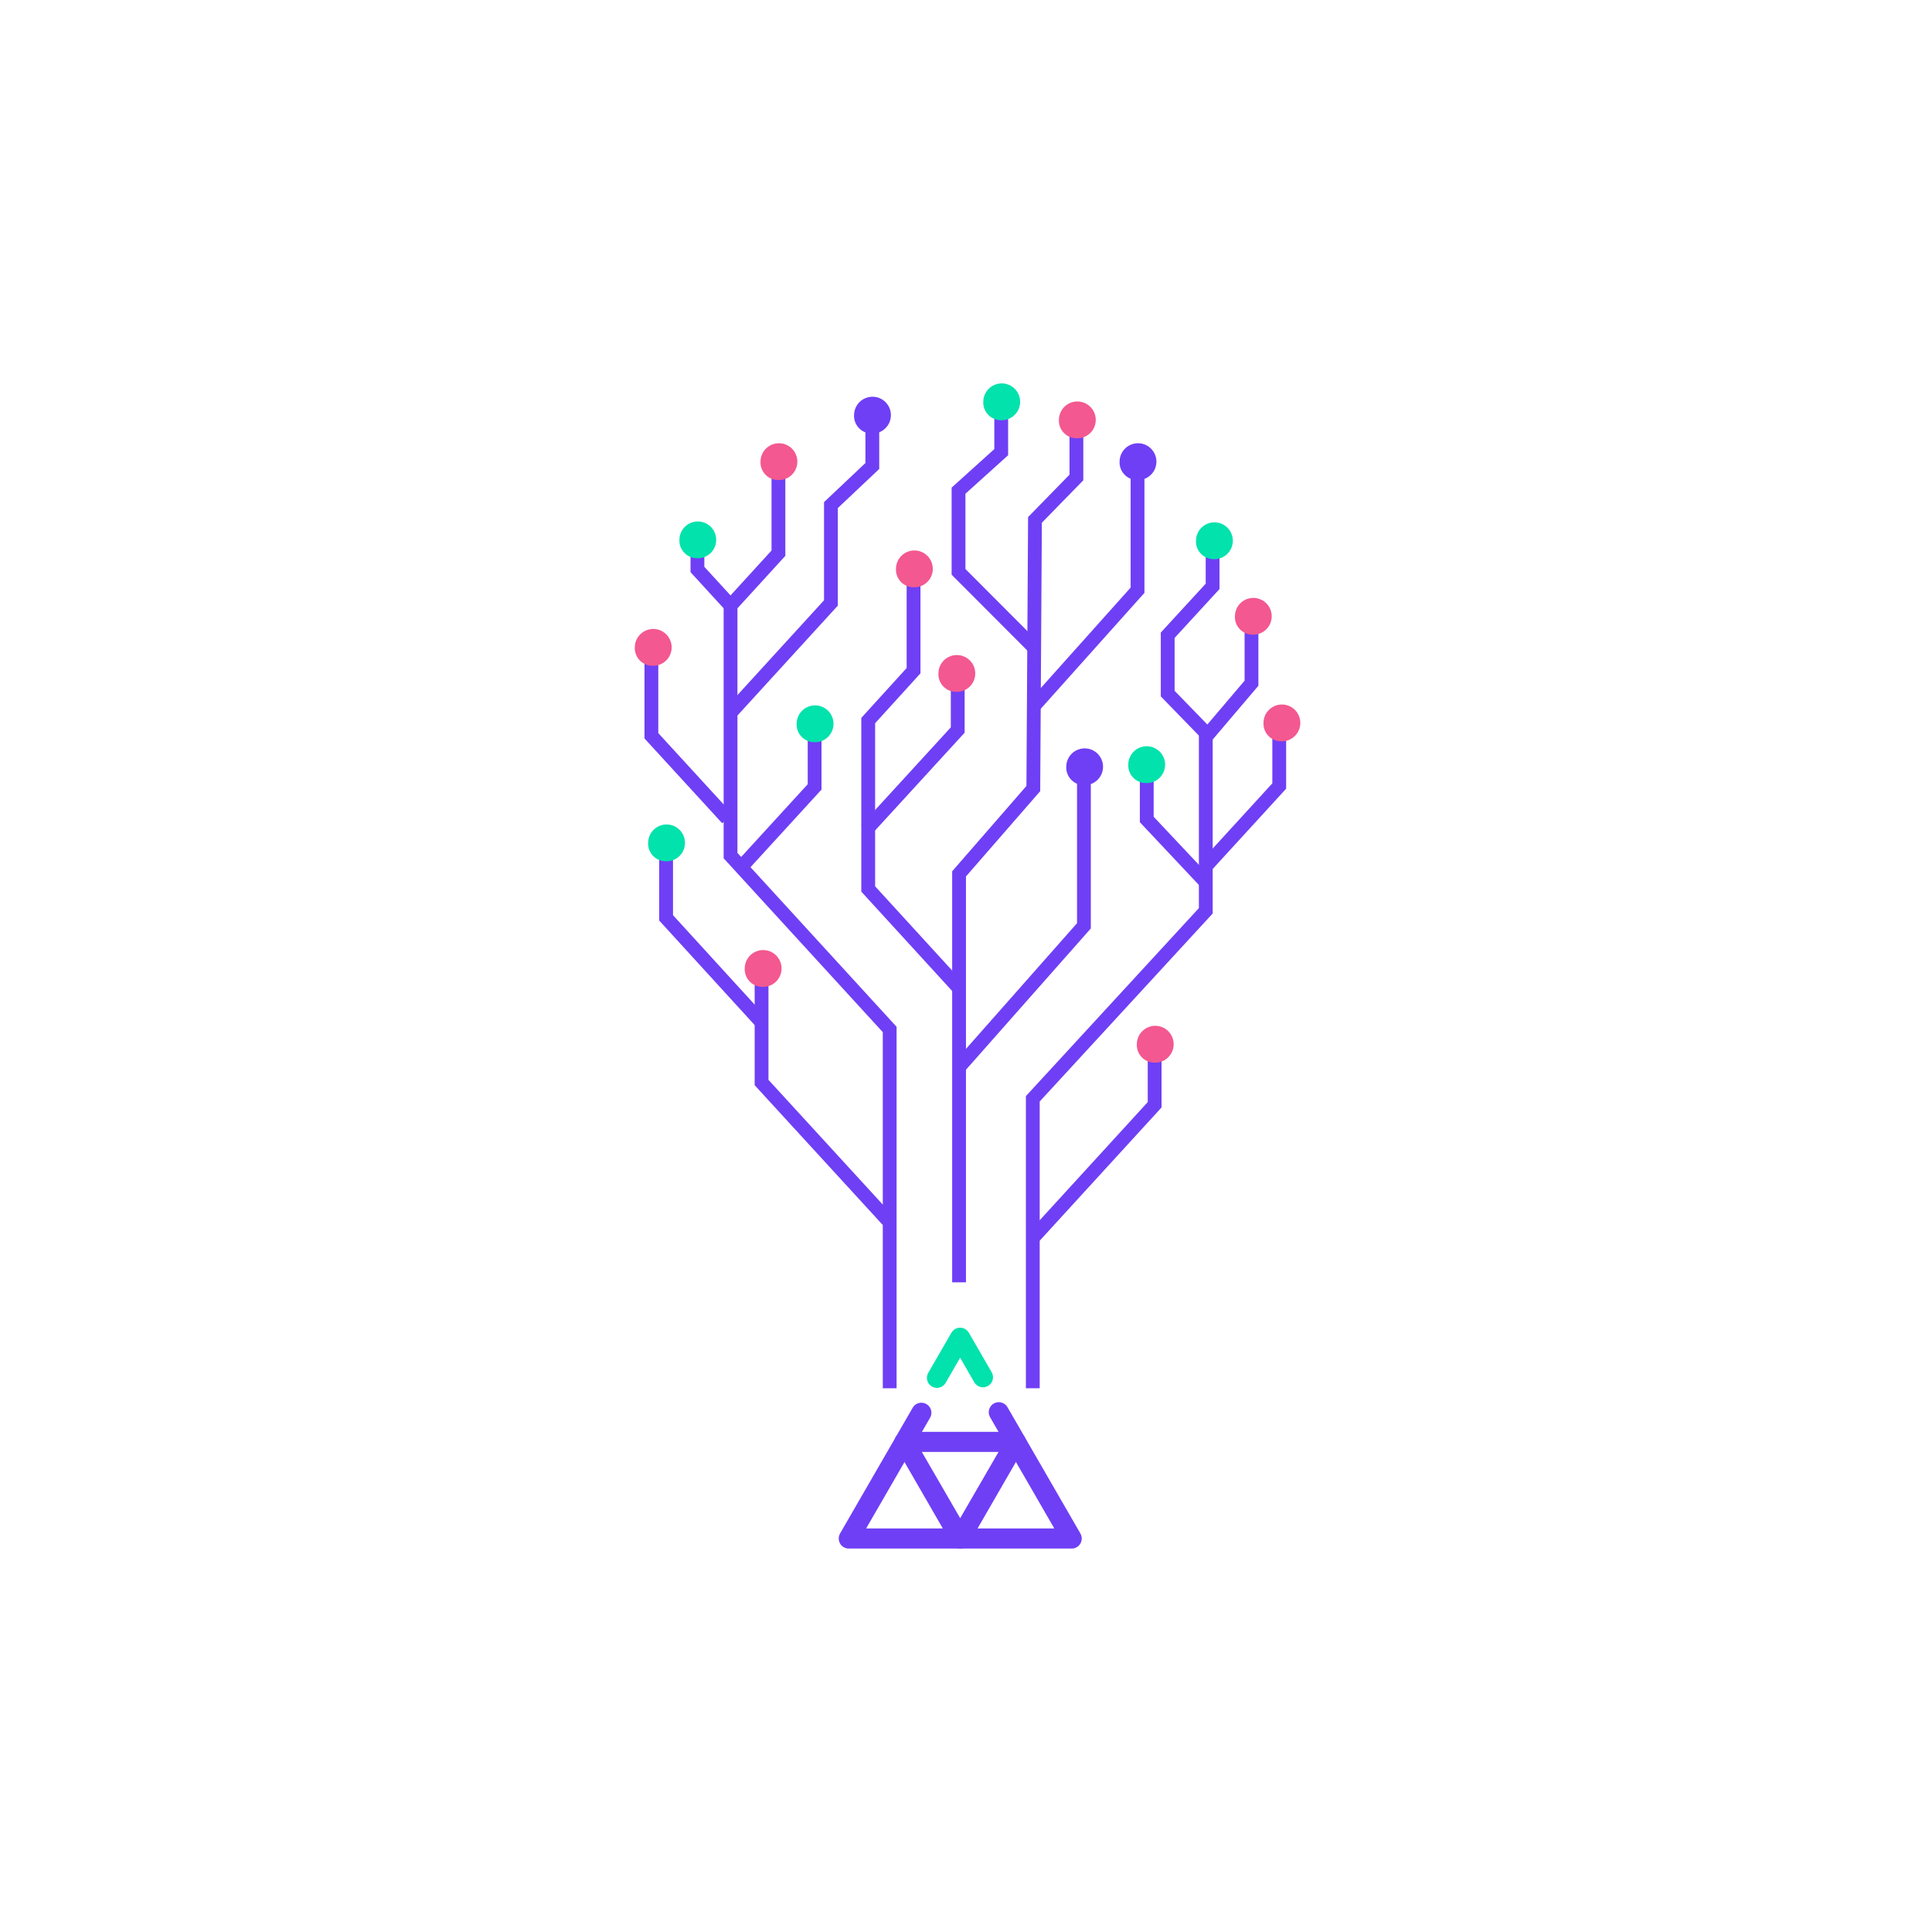 <svg xmlns="http://www.w3.org/2000/svg" xmlns:xlink="http://www.w3.org/1999/xlink" id="eyn9tue4uawi1" width="700" height="700" shape-rendering="geometricPrecision" text-rendering="geometricPrecision" viewBox="0 0 700 700"><style>@keyframes eyn9tue4uawi24_to__to{0%{transform:translate(362.937px,145.584px);animation-timing-function:cubic-bezier(.455,.03,.515,.955)}20%,50%{transform:translate(317.39px,123.699px);animation-timing-function:cubic-bezier(.455,.03,.515,.955)}70%{transform:translate(362.937px,145.584px)}}@keyframes eyn9tue4uawi25_to__to{0%{transform:translate(390.337px,152.134px);animation-timing-function:cubic-bezier(.455,.03,.515,.955)}20%,50%{transform:translate(365.027px,120.699px);animation-timing-function:cubic-bezier(.455,.03,.515,.955)}70%{transform:translate(390.337px,152.134px)}}@keyframes eyn9tue4uawi26_to__to{0%{transform:translate(464.457px,261.924px);animation-timing-function:cubic-bezier(.455,.03,.515,.955)}20%,50%{transform:translate(490.518px,216.825px);animation-timing-function:cubic-bezier(.455,.03,.515,.955)}70%{transform:translate(464.457px,261.924px)}}@keyframes eyn9tue4uawi27_to__to{0%{transform:translate(346.677px,244.004px);animation-timing-function:cubic-bezier(.455,.03,.515,.955)}20%,50%{transform:translate(479.835px,346.955px);animation-timing-function:cubic-bezier(.455,.03,.515,.955)}70%{transform:translate(346.677px,244.004px)}}@keyframes eyn9tue4uawi28_to__to{0%{transform:translate(418.567px,378.344px);animation-timing-function:cubic-bezier(.455,.03,.515,.955)}20%,50%{transform:translate(450.04px,382.811px);animation-timing-function:cubic-bezier(.455,.03,.515,.955)}70%{transform:translate(418.567px,378.344px)}}@keyframes eyn9tue4uawi29_to__to{0%{transform:translate(241.507px,305.394px);animation-timing-function:cubic-bezier(.455,.03,.515,.955)}20%,50%{transform:translate(223.122px,351.41px);animation-timing-function:cubic-bezier(.455,.03,.515,.955)}70%{transform:translate(241.507px,305.394px)}}@keyframes eyn9tue4uawi30_to__to{0%{transform:translate(236.677px,234.554px);animation-timing-function:cubic-bezier(.455,.03,.515,.955)}20%,50%{transform:translate(199.401px,268.125px);animation-timing-function:cubic-bezier(.455,.03,.515,.955)}70%{transform:translate(236.677px,234.554px)}}@keyframes eyn9tue4uawi31_to__to{0%{transform:translate(252.827px,195.603px);animation-timing-function:cubic-bezier(.455,.03,.515,.955)}20%,50%{transform:translate(206.083px,226.1px);animation-timing-function:cubic-bezier(.455,.03,.515,.955)}70%{transform:translate(252.827px,195.603px)}}@keyframes eyn9tue4uawi32_to__to{0%{transform:translate(454.097px,223.294px);animation-timing-function:cubic-bezier(.455,.03,.515,.955)}20%,50%{transform:translate(470.163px,179.2px);animation-timing-function:cubic-bezier(.455,.03,.515,.955)}70%{transform:translate(454.097px,223.294px)}}@keyframes eyn9tue4uawi33_to__to{0%{transform:translate(415.467px,277.054px);animation-timing-function:cubic-bezier(.455,.03,.515,.955)}20%,50%{transform:translate(499.883px,257.54px);animation-timing-function:cubic-bezier(.455,.03,.515,.955)}70%{transform:translate(415.467px,277.054px)}}@keyframes eyn9tue4uawi34_to__to{0%{transform:translate(331.297px,206.114px);animation-timing-function:cubic-bezier(.455,.03,.515,.955)}20%,50%{transform:translate(224.122px,186.96px);animation-timing-function:cubic-bezier(.455,.03,.515,.955)}70%{transform:translate(331.297px,206.114px)}}@keyframes eyn9tue4uawi35_to__to{0%{transform:translate(276.497px,350.894px);animation-timing-function:cubic-bezier(.455,.03,.515,.955)}20%,50%{transform:translate(246.007px,378.13px);animation-timing-function:cubic-bezier(.455,.03,.515,.955)}70%{transform:translate(276.497px,350.894px)}}@keyframes eyn9tue4uawi36_to__to{0%{transform:translate(282.217px,167.264px);animation-timing-function:cubic-bezier(.455,.03,.515,.955)}20%,50%{transform:translate(276.93px,138.564px);animation-timing-function:cubic-bezier(.455,.03,.515,.955)}70%{transform:translate(282.217px,167.264px)}}@keyframes eyn9tue4uawi37_to__to{0%{transform:translate(316.117px,150.414px);animation-timing-function:cubic-bezier(.455,.03,.515,.955)}20%,50%{transform:translate(248.007px,159.68px);animation-timing-function:cubic-bezier(.455,.03,.515,.955)}70%{transform:translate(316.117px,150.414px)}}@keyframes eyn9tue4uawi38_to__to{0%{transform:translate(412.317px,167.264px);animation-timing-function:cubic-bezier(.455,.03,.515,.955)}20%,50%{transform:translate(408.807px,131.884px);animation-timing-function:cubic-bezier(.455,.03,.515,.955)}70%{transform:translate(412.317px,167.264px)}}@keyframes eyn9tue4uawi39_to__to{0%{transform:translate(392.987px,277.814px);animation-timing-function:cubic-bezier(.455,.03,.515,.955)}20%,50%{transform:translate(496.191px,306.34px);animation-timing-function:cubic-bezier(.455,.03,.515,.955)}70%{transform:translate(392.987px,277.814px)}}@keyframes eyn9tue4uawi40_to__to{0%{transform:translate(295.317px,262.244px);animation-timing-function:cubic-bezier(.455,.03,.515,.955)}20%,50%{transform:translate(206.074px,314.19px);animation-timing-function:cubic-bezier(.455,.03,.515,.955)}70%{transform:translate(295.317px,262.244px)}}@keyframes eyn9tue4uawi41_to__to{0%{transform:translate(440.007px,195.924px);animation-timing-function:cubic-bezier(.455,.03,.515,.955)}20%,50%{transform:translate(443.563px,151.83px);animation-timing-function:cubic-bezier(.455,.03,.515,.955)}70%{transform:translate(440.007px,195.924px)}}#eyn9tue4uawi24_to{animation:eyn9tue4uawi24_to__to 5000ms linear infinite normal forwards}#eyn9tue4uawi25_to{animation:eyn9tue4uawi25_to__to 5000ms linear infinite normal forwards}#eyn9tue4uawi26_to{animation:eyn9tue4uawi26_to__to 5000ms linear infinite normal forwards}#eyn9tue4uawi27_to{animation:eyn9tue4uawi27_to__to 5000ms linear infinite normal forwards}#eyn9tue4uawi28_to{animation:eyn9tue4uawi28_to__to 5000ms linear infinite normal forwards}#eyn9tue4uawi29_to{animation:eyn9tue4uawi29_to__to 5000ms linear infinite normal forwards}#eyn9tue4uawi30_to{animation:eyn9tue4uawi30_to__to 5000ms linear infinite normal forwards}#eyn9tue4uawi31_to{animation:eyn9tue4uawi31_to__to 5000ms linear infinite normal forwards}#eyn9tue4uawi32_to{animation:eyn9tue4uawi32_to__to 5000ms linear infinite normal forwards}#eyn9tue4uawi33_to{animation:eyn9tue4uawi33_to__to 5000ms linear infinite normal forwards}#eyn9tue4uawi34_to{animation:eyn9tue4uawi34_to__to 5000ms linear infinite normal forwards}#eyn9tue4uawi35_to{animation:eyn9tue4uawi35_to__to 5000ms linear infinite normal forwards}#eyn9tue4uawi36_to{animation:eyn9tue4uawi36_to__to 5000ms linear infinite normal forwards}#eyn9tue4uawi37_to{animation:eyn9tue4uawi37_to__to 5000ms linear infinite normal forwards}#eyn9tue4uawi38_to{animation:eyn9tue4uawi38_to__to 5000ms linear infinite normal forwards}#eyn9tue4uawi39_to{animation:eyn9tue4uawi39_to__to 5000ms linear infinite normal forwards}#eyn9tue4uawi40_to{animation:eyn9tue4uawi40_to__to 5000ms linear infinite normal forwards}#eyn9tue4uawi41_to{animation:eyn9tue4uawi41_to__to 5000ms linear infinite normal forwards}</style><g id="eyn9tue4uawi2"><path id="eyn9tue4uawi3" fill="none" stroke="#6F3FF5" stroke-miterlimit="10" stroke-width="5" d="M322.35,503L322.35,373L264.69,310L264.69,219.43L282.04,200.43L282.04,172.53"/><path id="eyn9tue4uawi4" fill="none" stroke="#6F3FF5" stroke-miterlimit="10" stroke-width="5" d="M321.66,442.12L275.93,392.22L275.93,356.8"/><path id="eyn9tue4uawi5" fill="none" stroke="#6F3FF5" stroke-miterlimit="10" stroke-width="5" d="M373.8,449L418.35,400.28L418.35,383.52"/><path id="eyn9tue4uawi6" fill="none" stroke="#6F3FF5" stroke-miterlimit="10" stroke-width="5" d="M374.2,503L374.2,398.12L436.88,330L436.88,264.18"/><path id="eyn9tue4uawi7" fill="none" stroke="#6F3FF5" stroke-miterlimit="10" stroke-width="5" d="M347.49,464.62L347.49,316.62L374.39,285.71Q374.69,237.09,374.99,188.37L390,173L390,156"/><path id="eyn9tue4uawi8" fill="#6F3FF5" stroke="none" stroke-width="1" d="M347.89,561.07C346.592,561.074,345.392,560.378,344.75,559.25L324.56,524.25C323.91,523.124,323.91,521.737,324.559,520.611C325.209,519.485,326.41,518.791,327.71,518.79L368.08,518.79C369.379,518.793,370.579,519.486,371.23,520.61C371.87,521.739,371.87,523.121,371.23,524.25L351.04,559.25C350.392,560.377,349.19,561.071,347.89,561.07ZM334,526.07L347.89,550.07L361.78,526.07Z"/><path id="eyn9tue4uawi9" fill="none" stroke="#6F3FF5" stroke-miterlimit="10" stroke-width="5" d="M313.88,300.67L347,264.5L347,248.94"/><path id="eyn9tue4uawi10" fill="none" stroke="#6F3FF5" stroke-miterlimit="10" stroke-width="5" d="M436.59,319.34L415.49,296.91L415.49,282.1"/><path id="eyn9tue4uawi11" fill="none" stroke="#6F3FF5" stroke-miterlimit="10" stroke-width="5" d="M436.59,314.19L463.49,284.79L463.49,267.19"/><path id="eyn9tue4uawi12" fill="none" stroke="#6F3FF5" stroke-miterlimit="10" stroke-width="5" d="M347.49,386.64L392.73,335.44L392.73,283"/><path id="eyn9tue4uawi13" fill="none" stroke="#6F3FF5" stroke-miterlimit="10" stroke-width="5" d="M347.49,358.09L314.57,322.09L314.57,261.07L331,243L331,211.81"/><path id="eyn9tue4uawi14" fill="none" stroke="#6F3FF5" stroke-miterlimit="10" stroke-width="5" d="M268.34,314.41L295.15,285.11L295.15,266.76"/><path id="eyn9tue4uawi15" fill="none" stroke="#6F3FF5" stroke-miterlimit="10" stroke-width="5" d="M275.34,369.79L241.34,332.55L241.34,310.76"/><path id="eyn9tue4uawi16" fill="none" stroke="#6F3FF5" stroke-miterlimit="10" stroke-width="5" d="M263.51,296.59L236.01,266.59L236.01,239.6"/><path id="eyn9tue4uawi17" fill="none" stroke="#6F3FF5" stroke-miterlimit="10" stroke-width="5" d="M264.69,258.28L301.06,218.46L301.06,183L316.06,168.84L316.06,156"/><path id="eyn9tue4uawi18" fill="none" stroke="#6F3FF5" stroke-miterlimit="10" stroke-width="5" d="M264.69,219.43L252.69,206.33L252.69,200.86"/><path id="eyn9tue4uawi19" fill="none" stroke="#6F3FF5" stroke-miterlimit="10" stroke-width="5" d="M374.49,234.45L347.29,207.19L347.29,177.78L362.76,163.83L362.76,150.83"/><path id="eyn9tue4uawi20" fill="none" stroke="#6F3FF5" stroke-miterlimit="10" stroke-width="5" d="M375,255.38L412.15,213.85L412.15,172.1"/><path id="eyn9tue4uawi21" fill="none" stroke="#6F3FF5" stroke-miterlimit="10" stroke-width="5" d="M439.35,201.07L439.35,212.45L423.08,230.16L423.08,251.3C427.91,256.24,432.74,261.3,437.57,266.22L453.44,247.54L453.44,228.12"/><path id="eyn9tue4uawi22" fill="#6F3FF5" stroke="none" stroke-width="1" d="M388.26,561.07L307.52,561.07C306.22,561.071,305.018,560.377,304.37,559.25C303.73,558.121,303.73,556.739,304.37,555.61L330.77,509.9C331.821,508.27,333.966,507.75,335.647,508.718C337.328,509.687,337.954,511.803,337.07,513.53L313.82,553.79L382,553.79L358.67,513.39C357.745,511.658,358.36,509.505,360.06,508.523C361.759,507.541,363.932,508.084,364.97,509.75L391.45,555.61C392.09,556.739,392.09,558.121,391.45,559.25C390.795,560.39,389.574,561.086,388.26,561.07Z"/><path id="eyn9tue4uawi23" fill="#02E2AC" stroke="none" stroke-width="1" d="M339.49,502.86C338.852,502.858,338.226,502.693,337.67,502.38C336.825,501.899,336.208,501.098,335.958,500.159C335.708,499.219,335.846,498.218,336.34,497.38L344.72,482.86C345.371,481.736,346.571,481.044,347.87,481.044C349.169,481.044,350.369,481.736,351.02,482.86L359.36,497.29C360.285,499.022,359.67,501.175,357.97,502.157C356.271,503.139,354.098,502.596,353.06,500.93L347.87,491.93L342.64,501C342.002,502.142,340.798,502.853,339.49,502.86Z"/></g><g id="eyn9tue4uawi24_to" transform="translate(362.937,145.584)"><path id="eyn9tue4uawi24" fill="#02E2AC" stroke="none" stroke-width="1" d="M362.37,152.24C365.114,152.475,367.721,151.002,368.936,148.529C370.15,146.057,369.722,143.093,367.859,141.065C365.995,139.037,363.078,138.36,360.512,139.361C357.946,140.362,356.258,142.836,356.26,145.59C356.119,149.111,358.85,152.083,362.37,152.24Z" transform="translate(-362.937,-145.584)"/></g><g id="eyn9tue4uawi25_to" transform="translate(390.337,152.134)"><path id="eyn9tue4uawi25" fill="#F35890" stroke="none" stroke-width="1" d="M389.77,158.79C392.513,159.025,395.12,157.553,396.335,155.082C397.55,152.611,397.124,149.647,395.262,147.619C393.401,145.59,390.485,144.911,387.919,145.908C385.353,146.906,383.662,149.377,383.66,152.13C383.513,155.654,386.246,158.633,389.77,158.79Z" transform="translate(-390.337,-152.134)"/></g><g id="eyn9tue4uawi26_to" transform="translate(464.457,261.924)"><path id="eyn9tue4uawi26" fill="#F35890" stroke="none" stroke-width="1" d="M463.89,268.58C466.634,268.815,469.241,267.342,470.456,264.869C471.67,262.397,471.242,259.433,469.379,257.405C467.515,255.377,464.598,254.7,462.032,255.701C459.466,256.702,457.778,259.176,457.78,261.93C457.639,265.451,460.37,268.423,463.89,268.58Z" transform="translate(-464.457,-261.924)"/></g><g id="eyn9tue4uawi27_to" transform="translate(346.677,244.004)"><path id="eyn9tue4uawi27" fill="#F35890" stroke="none" stroke-width="1" d="M346.11,250.66C348.853,250.895,351.46,249.423,352.675,246.952C353.89,244.481,353.464,241.517,351.602,239.489C349.741,237.46,346.825,236.781,344.259,237.778C341.693,238.776,340.002,241.247,340,244C339.853,247.524,342.586,250.503,346.11,250.66Z" transform="translate(-346.677,-244.004)"/></g><g id="eyn9tue4uawi28_to" transform="translate(418.567,378.344)"><path id="eyn9tue4uawi28" fill="#F35890" stroke="none" stroke-width="1" d="M418,385C420.743,385.235,423.35,383.763,424.565,381.292C425.78,378.821,425.354,375.857,423.492,373.829C421.631,371.8,418.715,371.121,416.149,372.118C413.583,373.116,411.892,375.587,411.89,378.34C411.743,381.864,414.476,384.843,418,385Z" transform="translate(-418.567,-378.344)"/></g><g id="eyn9tue4uawi29_to" transform="translate(241.507,305.394)"><path id="eyn9tue4uawi29" fill="#02E2AC" stroke="none" stroke-width="1" d="M240.94,312.05C243.683,312.285,246.29,310.813,247.505,308.342C248.72,305.871,248.294,302.907,246.432,300.879C244.571,298.85,241.655,298.171,239.089,299.168C236.523,300.166,234.832,302.637,234.83,305.39C234.683,308.914,237.416,311.893,240.94,312.05Z" transform="translate(-241.507,-305.394)"/></g><g id="eyn9tue4uawi30_to" transform="translate(236.677,234.554)"><path id="eyn9tue4uawi30" fill="#F35890" stroke="none" stroke-width="1" d="M236.11,241.21C238.854,241.445,241.461,239.972,242.676,237.499C243.89,235.027,243.462,232.063,241.599,230.035C239.735,228.007,236.818,227.33,234.252,228.331C231.686,229.332,229.998,231.806,230,234.56C229.859,238.081,232.59,241.053,236.11,241.21Z" transform="translate(-236.677,-234.554)"/></g><g id="eyn9tue4uawi31_to" transform="translate(252.827,195.603)"><path id="eyn9tue4uawi31" fill="#02E2AC" stroke="none" stroke-width="1" d="M252.28,202.25C255.018,202.477,257.615,201.001,258.822,198.532C260.029,196.064,259.599,193.108,257.738,191.086C255.877,189.064,252.967,188.39,250.407,189.388C247.847,190.386,246.161,192.852,246.16,195.6C246.019,199.124,248.756,202.099,252.28,202.25Z" transform="translate(-252.827,-195.603)"/></g><g id="eyn9tue4uawi32_to" transform="translate(454.097,223.294)"><path id="eyn9tue4uawi32" fill="#F35890" stroke="none" stroke-width="1" d="M453.54,229.94C456.279,230.171,458.879,228.698,460.089,226.23C461.299,223.762,460.871,220.805,459.012,218.781C457.152,216.757,454.241,216.081,451.68,217.078C449.119,218.075,447.431,220.541,447.43,223.29C447.289,226.811,450.02,229.783,453.54,229.94Z" transform="translate(-454.097,-223.294)"/></g><g id="eyn9tue4uawi33_to" transform="translate(415.467,277.054)"><path id="eyn9tue4uawi33" fill="#02E2AC" stroke="none" stroke-width="1" d="M414.9,283.71C417.644,283.945,420.251,282.472,421.466,279.999C422.68,277.527,422.252,274.563,420.389,272.535C418.525,270.507,415.608,269.83,413.042,270.831C410.476,271.832,408.788,274.306,408.79,277.06C408.649,280.581,411.38,283.553,414.9,283.71Z" transform="translate(-415.467,-277.054)"/></g><g id="eyn9tue4uawi34_to" transform="translate(331.297,206.114)"><path id="eyn9tue4uawi34" fill="#F35890" stroke="none" stroke-width="1" d="M330.73,212.77C333.474,213.005,336.081,211.532,337.296,209.059C338.51,206.587,338.082,203.623,336.219,201.595C334.355,199.567,331.438,198.89,328.872,199.891C326.306,200.892,324.618,203.366,324.62,206.12C324.479,209.641,327.21,212.613,330.73,212.77Z" transform="translate(-331.297,-206.114)"/></g><g id="eyn9tue4uawi35_to" transform="translate(276.497,350.894)"><path id="eyn9tue4uawi35" fill="#F35890" stroke="none" stroke-width="1" d="M275.93,357.55C278.674,357.785,281.281,356.312,282.496,353.839C283.71,351.367,283.282,348.403,281.419,346.375C279.555,344.347,276.638,343.67,274.072,344.671C271.506,345.672,269.818,348.146,269.82,350.9C269.679,354.421,272.41,357.393,275.93,357.55Z" transform="translate(-276.497,-350.894)"/></g><g id="eyn9tue4uawi36_to" transform="translate(282.217,167.264)"><path id="eyn9tue4uawi36" fill="#F35890" stroke="none" stroke-width="1" d="M281.65,173.92C284.394,174.155,287.001,172.682,288.216,170.209C289.43,167.737,289.002,164.773,287.139,162.745C285.275,160.717,282.358,160.04,279.792,161.041C277.226,162.042,275.538,164.516,275.54,167.27C275.399,170.791,278.13,173.763,281.65,173.92Z" transform="translate(-282.217,-167.264)"/></g><g id="eyn9tue4uawi37_to" transform="translate(316.117,150.414)"><path id="eyn9tue4uawi37" fill="#6F3FF5" stroke="none" stroke-width="1" d="M315.55,157.07C318.294,157.305,320.901,155.832,322.116,153.359C323.33,150.887,322.902,147.923,321.039,145.895C319.175,143.867,316.258,143.19,313.692,144.191C311.126,145.192,309.438,147.666,309.44,150.42C309.299,153.941,312.03,156.913,315.55,157.07Z" transform="translate(-316.117,-150.414)"/></g><g id="eyn9tue4uawi38_to" transform="translate(412.317,167.264)"><path id="eyn9tue4uawi38" fill="#6F3FF5" stroke="none" stroke-width="1" d="M411.75,173.92C414.494,174.155,417.101,172.682,418.316,170.209C419.53,167.737,419.102,164.773,417.239,162.745C415.375,160.717,412.458,160.04,409.892,161.041C407.326,162.042,405.638,164.516,405.64,167.27C405.499,170.791,408.23,173.763,411.75,173.92Z" transform="translate(-412.317,-167.264)"/></g><g id="eyn9tue4uawi39_to" transform="translate(392.987,277.814)"><path id="eyn9tue4uawi39" fill="#6F3FF5" stroke="none" stroke-width="1" d="M392.43,284.46C395.169,284.691,397.769,283.218,398.979,280.75C400.189,278.282,399.761,275.325,397.902,273.301C396.042,271.277,393.131,270.601,390.57,271.598C388.009,272.595,386.321,275.061,386.32,277.81C386.179,281.331,388.91,284.303,392.43,284.46Z" transform="translate(-392.987,-277.814)"/></g><g id="eyn9tue4uawi40_to" transform="translate(295.317,262.244)"><path id="eyn9tue4uawi40" fill="#02E2AC" stroke="none" stroke-width="1" d="M294.76,268.9C297.504,269.131,300.108,267.654,301.319,265.182C302.53,262.709,302.1,259.746,300.235,257.72C298.371,255.694,295.454,255.02,292.889,256.021C290.324,257.023,288.637,259.496,288.64,262.25C288.499,265.774,291.236,268.749,294.76,268.9Z" transform="translate(-295.317,-262.244)"/></g><g id="eyn9tue4uawi41_to" transform="translate(440.007,195.924)"><path id="eyn9tue4uawi41" fill="#02E2AC" stroke="none" stroke-width="1" d="M439.45,202.58C442.193,202.811,444.797,201.335,446.008,198.864C447.22,196.392,446.791,193.43,444.929,191.404C443.066,189.377,440.151,188.7,437.586,189.699C435.021,190.698,433.331,193.167,433.33,195.92C433.183,199.448,435.922,202.429,439.45,202.58Z" transform="translate(-440.007,-195.924)"/></g></svg>